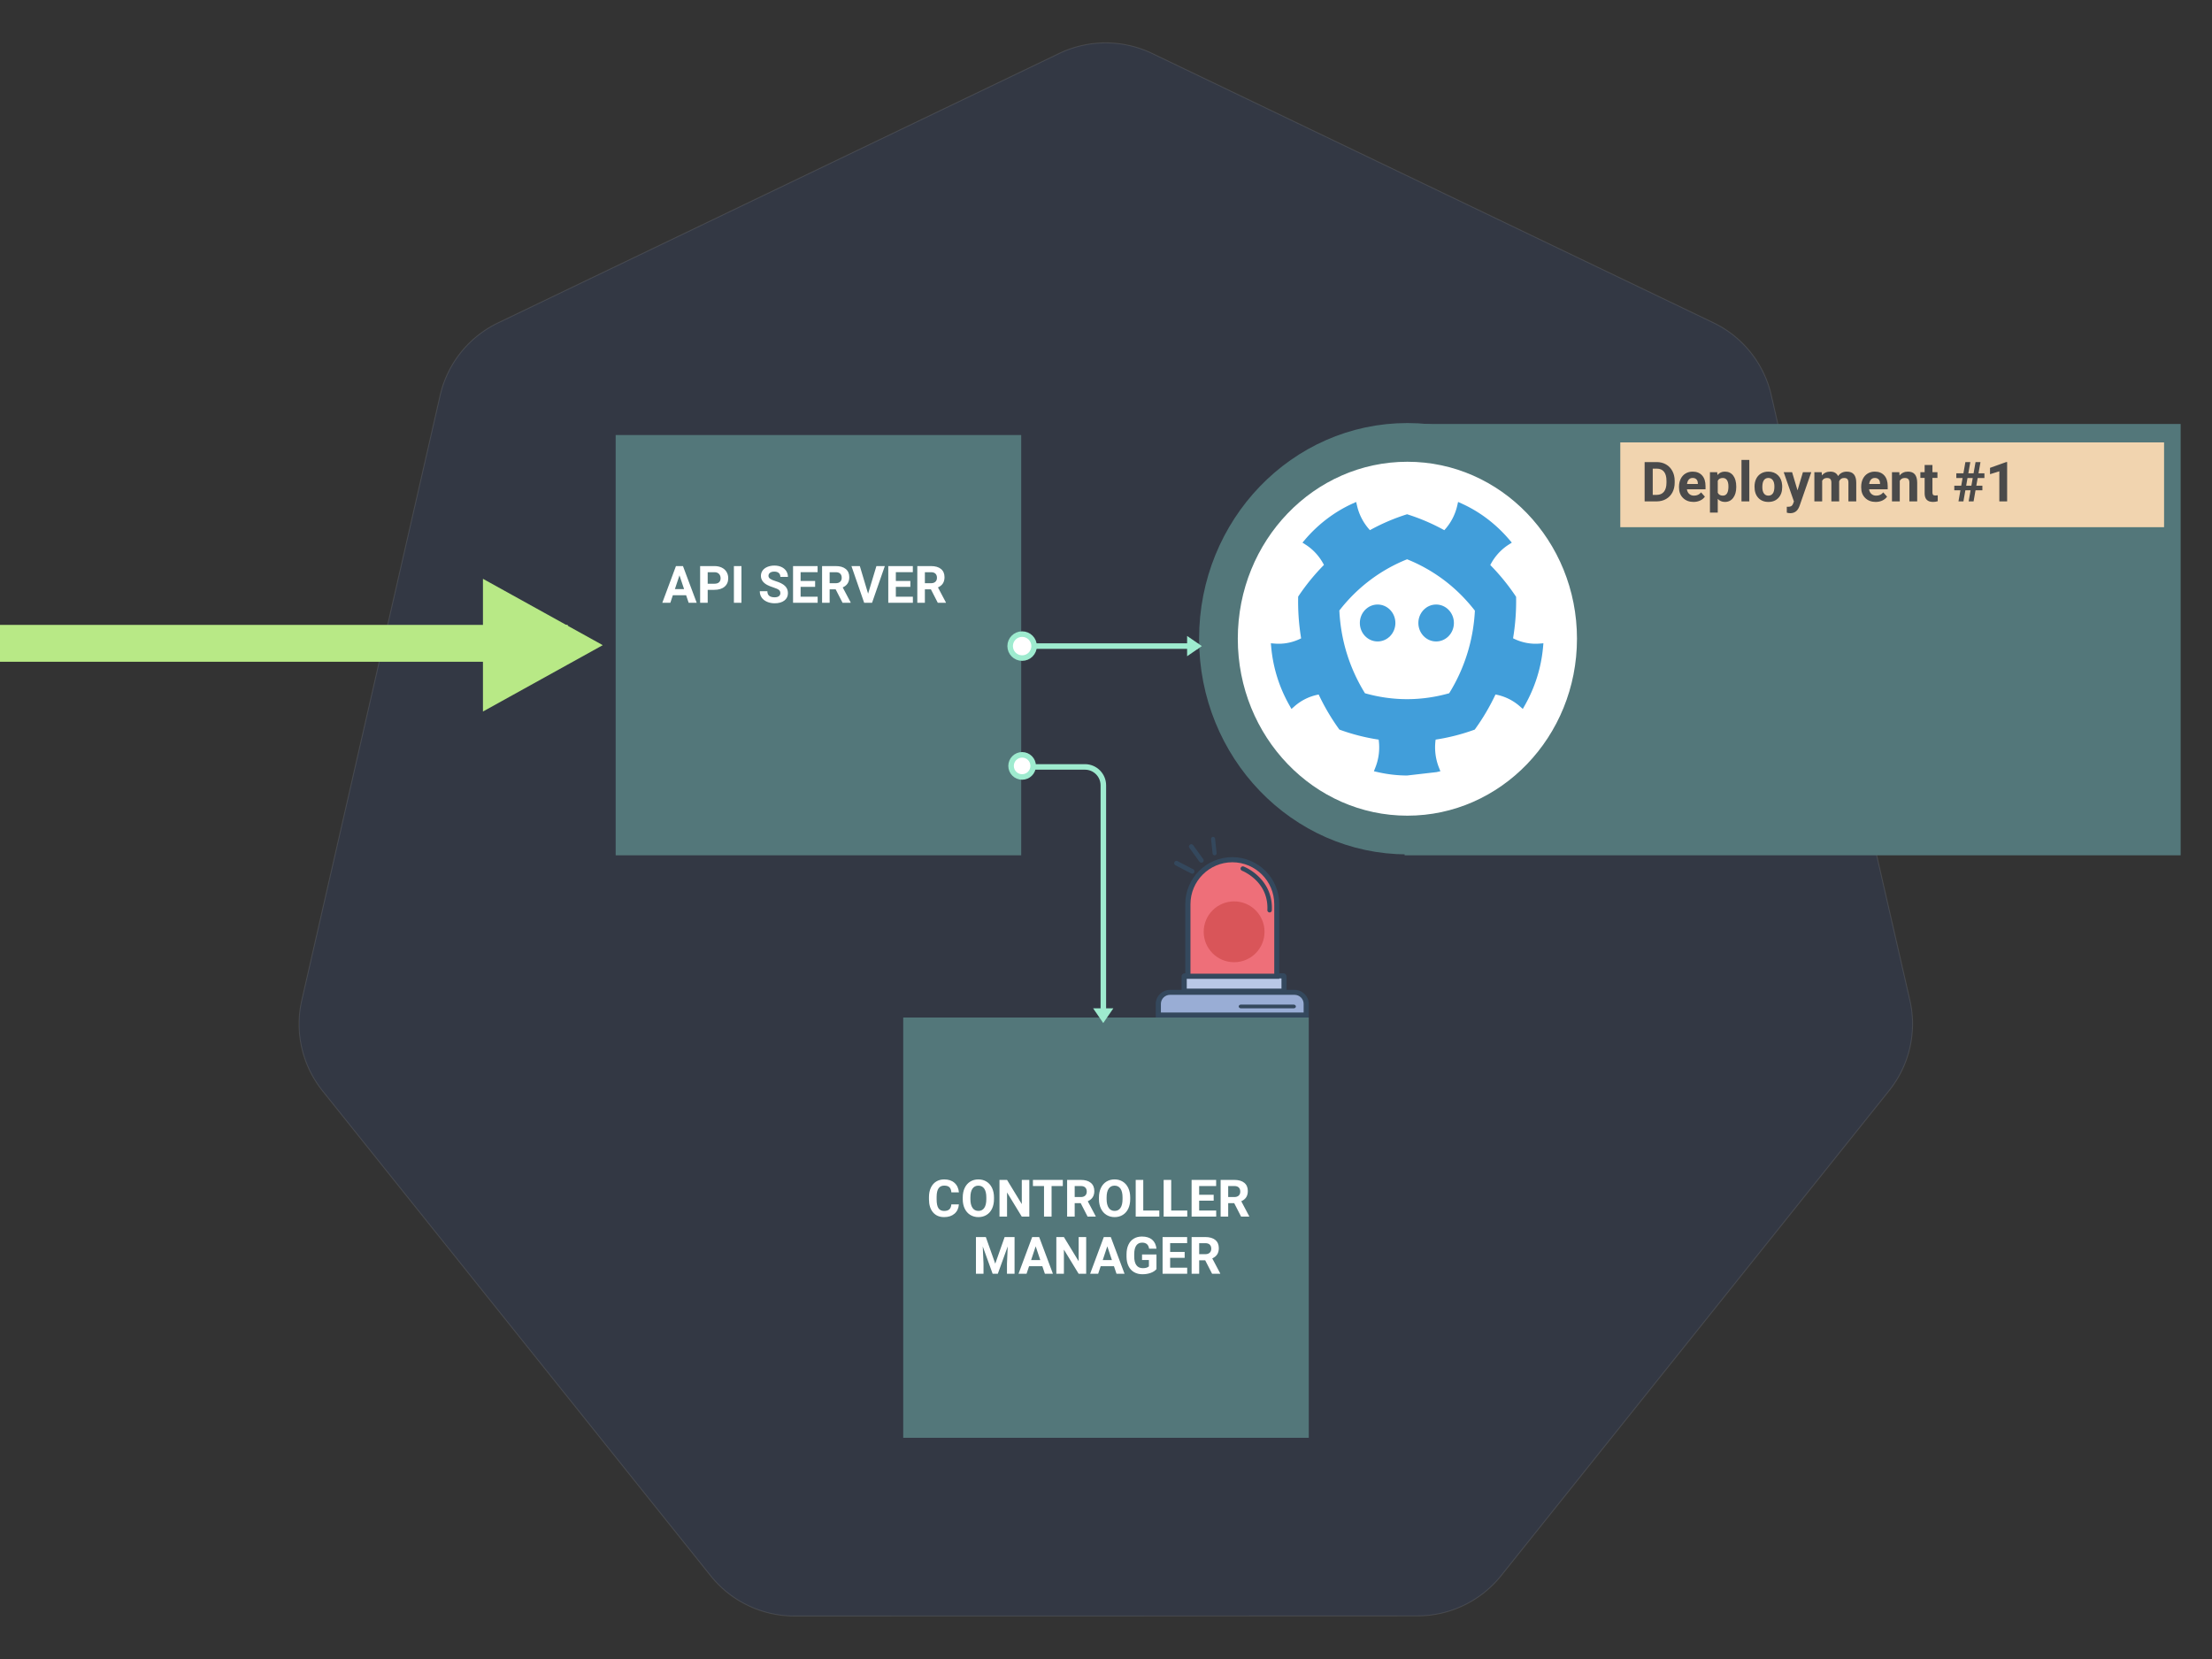 <svg viewBox="0 0 1200 900" xmlns="http://www.w3.org/2000/svg"><rect x="0" y="0" width="1200" height="900" fill="#333333" stroke="none"/><g fill="none" fill-rule="evenodd"><path d="M596.87 23.327a58.347 58.347 0 0 0-22.3 5.67L270.265 175.106c-15.955 7.656-27.543 22.137-31.485 39.342l-75.073 328.196a57.834 57.834 0 0 0 7.9 44.466 57.999 57.999 0 0 0 3.309 4.615l210.626 263.16c11.045 13.793 27.79 21.825 45.496 21.821l337.773-.078c17.7.013 34.444-8.004 45.496-21.783l210.549-263.198a57.848 57.848 0 0 0 11.247-49.08l-75.19-328.197c-3.942-17.206-15.53-31.686-31.485-39.343L625.085 28.997a58.357 58.357 0 0 0-28.215-5.67z" opacity=".1" fill="#326CE5" fill-rule="nonzero" stroke="#FFF" stroke-width=".5"></path><path fill="#53777A" d="M490 552h220v228H490z"></path><path d="M516.089 653.37h4.101q-.232 3.212-2.372 5.058-2.14 1.845-5.64 1.845-3.828 0-6.022-2.577-2.194-2.577-2.194-7.075v-1.217q0-2.87 1.011-5.058 1.012-2.188 2.892-3.357t4.368-1.169q3.446 0 5.551 1.846 2.106 1.846 2.434 5.182h-4.102q-.15-1.928-1.073-2.796-.923-.868-2.81-.868-2.05 0-3.07 1.47-1.018 1.469-1.045 4.559v1.504q0 3.226.978 4.717.977 1.49 3.083 1.49 1.9 0 2.836-.868.937-.868 1.074-2.687zm23.146-3.76v.888q0 2.94-1.039 5.154-1.039 2.215-2.973 3.418-1.935 1.203-4.437 1.203-2.475 0-4.416-1.189-1.941-1.19-3.008-3.397-1.066-2.208-1.08-5.08v-.984q0-2.94 1.06-5.175t2.994-3.431q1.934-1.197 4.423-1.197 2.488 0 4.423 1.197 1.934 1.196 2.994 3.431 1.06 2.236 1.06 5.161zm-4.156.956v-.97q0-3.131-1.121-4.758-1.121-1.627-3.2-1.627-2.064 0-3.185 1.606-1.121 1.607-1.135 4.71v.971q0 3.049 1.121 4.73 1.122 1.682 3.227 1.682 2.064 0 3.172-1.62 1.107-1.62 1.121-4.724zm23.324-10.472V660h-4.101l-7.985-13.098V660h-4.101v-19.906h4.101l7.998 13.125v-13.125h4.088zm18.17 0v3.322h-6.098V660h-4.101v-16.584h-6.016v-3.322h16.215zM590.013 660l-3.733-7.287h-3.267V660h-4.103v-19.906h7.396q3.528 0 5.442 1.572 1.914 1.572 1.914 4.443 0 2.037-.882 3.398-.882 1.36-2.673 2.167l4.307 8.135V660h-4.402zm-7-16.584v5.975h3.308q1.545 0 2.393-.787.847-.786.847-2.166 0-1.409-.8-2.215-.8-.807-2.454-.807h-3.294zm30.119 6.193v.889q0 2.94-1.04 5.154-1.038 2.215-2.973 3.418-1.935 1.203-4.437 1.203-2.474 0-4.416-1.189-1.94-1.19-3.007-3.397-1.067-2.208-1.08-5.08v-.984q0-2.94 1.06-5.175 1.059-2.235 2.993-3.431 1.935-1.197 4.423-1.197t4.423 1.197q1.935 1.196 2.994 3.431 1.06 2.236 1.06 5.161zm-4.157.957v-.97q0-3.131-1.12-4.758-1.122-1.627-3.2-1.627-2.064 0-3.185 1.606-1.121 1.607-1.135 4.71v.971q0 3.049 1.12 4.73 1.122 1.682 3.227 1.682 2.065 0 3.172-1.62 1.108-1.62 1.121-4.724zm11.239-10.472v16.611h8.709V660h-12.81v-19.906h4.1zm15.162 0v16.611h8.709V660h-12.81v-19.906h4.1zm23.037 8.066v3.213h-7.875v5.332h9.242V660h-13.344v-19.906h13.317v3.322h-9.215v4.744h7.875zM673.288 660l-3.732-7.287h-3.268V660h-4.102v-19.906h7.397q3.527 0 5.441 1.572 1.914 1.572 1.914 4.443 0 2.037-.881 3.398-.882 1.36-2.673 2.167l4.306 8.135V660h-4.402zm-7-16.584v5.975h3.309q1.544 0 2.392-.787.848-.786.848-2.166 0-1.409-.8-2.215-.8-.807-2.454-.807h-3.295zm-136.842 27.678h5.36l5.113 14.437 5.086-14.437h5.387V691h-4.116v-5.441l.41-9.393L541.315 691h-2.817l-5.36-14.82.41 9.379V691h-4.1v-19.906zM566.84 691l-1.38-4.102h-7.192L556.899 691h-4.36l7.41-19.906h3.8L571.2 691h-4.36zm-4.99-14.875l-2.475 7.451h4.977l-2.502-7.451zm27.398-5.031V691h-4.101l-7.985-13.098V691h-4.102v-19.906h4.101l7.998 13.125v-13.125h4.088zM605.694 691l-1.38-4.102h-7.192L595.755 691h-4.361l7.41-19.906h3.8L610.057 691h-4.362zm-4.99-14.875l-2.474 7.451h4.976l-2.502-7.451zm26.674 4.416v7.943q-1.107 1.327-3.13 2.058-2.024.731-4.485.731-2.584 0-4.532-1.127-1.949-1.128-3.008-3.275-1.06-2.146-1.087-5.045v-1.353q0-2.98 1.005-5.161 1.005-2.181 2.898-3.336 1.894-1.156 4.437-1.156 3.54 0 5.537 1.689 1.996 1.688 2.365 4.915h-3.992q-.274-1.71-1.21-2.502-.937-.793-2.577-.793-2.092 0-3.186 1.572-1.094 1.572-1.107 4.676v1.271q0 3.131 1.19 4.73 1.189 1.6 3.486 1.6 2.31 0 3.294-.984v-3.431h-3.732v-3.022h7.834zm15.299-1.38v3.212h-7.875v5.332h9.242V691H630.7v-19.906h13.317v3.322h-9.215v4.744h7.875zM657.552 691l-3.733-7.287h-3.267V691h-4.102v-19.906h7.397q3.527 0 5.441 1.572 1.914 1.572 1.914 4.443 0 2.037-.882 3.398-.881 1.36-2.672 2.167l4.306 8.135V691h-4.402zm-7-16.584v5.975h3.308q1.545 0 2.393-.787.848-.786.848-2.166 0-1.409-.8-2.215-.8-.807-2.454-.807h-3.295z" fill="#FFF" fill-rule="nonzero"></path><g transform="translate(627 454)" fill-rule="nonzero"><path d="M82 96H2v-5.88C2 86.725 4.82 84 8.333 84h67.285c3.512 0 6.333 2.725 6.333 6.12V96H82z" fill="#99ADD5"></path><path d="M83 98H0v-7.378C0 86.42 3.475 83 7.744 83h67.512C79.526 83 83 86.42 83 90.622V98zM2.73 95.264h77.49v-4.69c0-2.688-2.234-4.887-4.964-4.887H7.744c-2.73 0-4.964 2.199-4.964 4.886v4.69h-.05z" fill="#34485D"></path><path fill="#B9C8E6" d="M15 76h54v8H15z"></path><path d="M71 85H14v-9.296c0-.974.801-1.704 1.753-1.704h53.444c1.002 0 1.753.779 1.753 1.704V85H71zm-54.195-2.677h51.39v-5.549h-51.39v5.549z" fill="#34485D"></path><path d="M41.975 12C28.732 12 18 22.763 18 36.045V75h48V36.045C65.95 22.763 55.218 12 41.975 12z" fill="#EE6F79"></path><path d="M67 77H16V36.518C16 22.446 27.438 11 41.5 11S67 22.446 67 36.518V77zm-48.227-2.775h45.504V36.518c0-12.536-10.2-22.743-22.727-22.743-12.528 0-22.728 10.207-22.728 22.743v37.707h-.05z" fill="#34485D"></path><circle fill="#D95559" cx="42.5" cy="51.5" r="16.5"></circle><path d="M61.757 41h-.05c-.656-.05-1.21-.608-1.16-1.266.303-6.533-1.915-12.155-6.602-16.612-3.528-3.342-7.157-4.76-7.157-4.76-.605-.254-.958-.963-.706-1.57.252-.608.958-.963 1.563-.71.15.051 4.133 1.57 7.963 5.268 3.578 3.393 7.812 9.42 7.358 18.485-.05.659-.554 1.165-1.21 1.165zM31.906 10a1.103 1.103 0 0 1-1.083-1.01l-.811-7.689c-.09-.625.36-1.201.947-1.297.586-.048 1.127.384 1.218 1.009l.811 7.69c.09.624-.36 1.2-.947 1.297h-.135zM19.79 20c-.205 0-.36-.053-.565-.158l-8.53-4.437c-.616-.317-.873-1.109-.564-1.69.308-.634 1.079-.898 1.644-.58l8.53 4.436c.616.316.873 1.109.564 1.69-.154.475-.616.739-1.079.739zm4.945-6c-.413 0-.774-.201-1.032-.504l-5.47-7.556c-.413-.554-.258-1.31.31-1.712.567-.403 1.341-.252 1.754.302l5.47 7.556c.413.554.258 1.31-.31 1.713-.206.1-.464.201-.722.201zm50.058 79h-28.59c-.65 0-1.203-.458-1.203-1s.552-1 1.204-1h28.59c.651 0 1.203.458 1.203 1 .05.542-.502 1-1.204 1z" fill="#34485D"></path></g><g fill="#B8E986"><path d="M327 350l-65 36v-72z"></path><path d="M0 359v-20h308v20z"></path></g><path fill="#53777A" d="M334 236h220v228H334z"></path><path d="M373.596 327l-1.38-4.102h-7.192L363.657 327h-4.361l7.41-19.906h3.8L377.959 327h-4.362zm-4.99-14.875l-2.474 7.451h4.976l-2.502-7.451zm18.908 7.861h-3.595V327h-4.102v-19.906h7.766q2.242 0 3.944.82t2.618 2.331q.916 1.51.916 3.439 0 2.925-2.003 4.614-2.003 1.688-5.544 1.688zm-3.595-9.57v6.248h3.664q1.627 0 2.481-.766.855-.765.855-2.187 0-1.463-.862-2.365-.86-.903-2.378-.93h-3.76zm18.32-3.322V327h-4.101v-19.906h4.101zm21.096 14.683q0-1.162-.82-1.784-.82-.622-2.954-1.312-2.132-.69-3.377-1.36-3.39-1.833-3.39-4.936 0-1.614.909-2.878.91-1.265 2.611-1.976 1.702-.71 3.822-.71 2.132 0 3.8.772 1.668.772 2.591 2.18.923 1.409.923 3.2h-4.102q0-1.368-.86-2.126-.862-.76-2.42-.76-1.505 0-2.339.637-.834.635-.834 1.674 0 .971.978 1.627.977.657 2.878 1.23 3.5 1.054 5.1 2.612 1.599 1.559 1.599 3.883 0 2.584-1.955 4.054-1.955 1.47-5.264 1.47-2.297 0-4.183-.841-1.887-.841-2.878-2.304-.991-1.463-.991-3.39h4.115q0 3.294 3.937 3.294 1.463 0 2.283-.595.82-.594.82-1.66zm18.867-6.617v3.213h-7.875v5.332h9.242V327h-13.344v-19.906h13.317v3.322h-9.215v4.744h7.875zM457.077 327l-3.732-7.287h-3.268V327h-4.102v-19.906h7.397q3.527 0 5.441 1.572 1.914 1.572 1.914 4.443 0 2.037-.881 3.398-.882 1.36-2.673 2.167l4.306 8.135V327h-4.402zm-7-16.584v5.975h3.309q1.544 0 2.392-.787.848-.786.848-2.166 0-1.409-.8-2.215-.8-.807-2.454-.807h-3.295zm16.379-3.322l4.484 14.97 4.512-14.97h4.566L473.087 327h-4.28l-6.904-19.906h4.553zm27.412 8.066v3.213h-7.875v5.332h9.242V327h-13.344v-19.906h13.317v3.322h-9.215v4.744h7.875zM508.743 327l-3.732-7.287h-3.268V327h-4.102v-19.906h7.397q3.527 0 5.441 1.572 1.914 1.572 1.914 4.443 0 2.037-.881 3.398-.882 1.36-2.673 2.167l4.306 8.135V327h-4.402zm-7-16.584v5.975h3.309q1.544 0 2.392-.787.848-.786.848-2.166 0-1.409-.8-2.215-.8-.807-2.454-.807h-3.295z" fill="#FFF" fill-rule="nonzero"></path><path fill="#53777A" d="M762 230h421v234H762z"></path><g transform="translate(661 240)"><ellipse stroke="#53777A" stroke-width="21" fill="#FFF" cx="102.5" cy="106.5" rx="102.5" ry="106.5"></ellipse><g fill="#419EDA" fill-rule="nonzero"><path d="M95.991 97.964c0 5.54-4.32 10.021-9.645 10.021-5.328 0-9.637-4.48-9.637-10.021 0-5.517 4.31-10.015 9.637-10.015 5.325 0 9.645 4.498 9.645 10.015zm12.46.002c0 5.54 4.321 10.021 9.646 10.021 5.323 0 9.64-4.48 9.64-10.021 0-5.519-4.317-10.017-9.64-10.017-5.325 0-9.646 4.498-9.646 10.017z"></path><path d="M174.201 109.144c-.694.06-1.392.088-2.133.088-4.3 0-8.473-1.047-12.237-2.967a122.139 122.139 0 0 0 1.647-22.492 115.84 115.84 0 0 0-14.01-17.25c2.285-4.45 5.661-8.279 9.876-10.993l1.81-1.163-1.41-1.652c-7.267-8.502-15.939-15.075-25.77-19.535l-1.963-.886-.497 2.153a29.169 29.169 0 0 1-6.988 13.18 109.635 109.635 0 0 0-20.19-8.645 109.729 109.729 0 0 0-20.158 8.626 29.162 29.162 0 0 1-6.963-13.149l-.5-2.153-1.954.883c-9.708 4.395-18.619 11.145-25.766 19.52l-1.415 1.657 1.808 1.162c4.202 2.705 7.57 6.51 9.85 10.936a116.328 116.328 0 0 0-13.985 17.184 122.228 122.228 0 0 0 1.606 22.646c-3.746 1.902-7.895 2.938-12.167 2.938-.75 0-1.451-.029-2.133-.088l-2.124-.168.199 2.204c1.04 11.148 4.372 21.751 9.908 31.518l1.08 1.906 1.622-1.43a27.301 27.301 0 0 1 13.132-6.392 117.827 117.827 0 0 0 11.24 19.021c6.83 2.483 13.948 4.336 21.298 5.438.705 5.051.144 10.275-1.774 15.106l-.809 2.046 2.08.476c5.325 1.217 10.698 1.837 15.958 1.837l15.954-1.837 2.082-.476-.811-2.05c-1.913-4.83-2.474-10.061-1.77-15.113 7.322-1.103 14.413-2.952 21.22-5.427a117.976 117.976 0 0 0 11.25-19.039 27.42 27.42 0 0 1 13.197 6.397l1.622 1.429 1.075-1.902c5.545-9.779 8.876-20.382 9.901-31.512l.2-2.2-2.088.168zm-49.032 26.94c-7.547 2.133-15.212 3.21-22.831 3.21-7.64 0-15.296-1.076-22.85-3.21a93.6 93.6 0 0 1-9.78-21.405c-2.347-7.511-3.722-15.38-4.12-23.483 4.878-6.267 10.426-11.757 16.555-16.379a87.172 87.172 0 0 1 20.195-11.408 87.526 87.526 0 0 1 20.155 11.385c6.153 4.646 11.725 10.178 16.627 16.485-.417 8.056-1.808 15.88-4.16 23.38a93.302 93.302 0 0 1-9.79 21.426z"></path></g></g><path fill="#F1D4AF" d="M879 240h295v46H879z"></path><path d="M898.812 272h-6.607v-21.328h6.563q2.812 0 5.032 1.267 2.219 1.267 3.464 3.603 1.245 2.337 1.245 5.31v.982q0 2.974-1.223 5.288-1.223 2.315-3.45 3.589-2.226 1.274-5.024 1.289zm-.044-17.769H896.6v14.239h2.124q2.578 0 3.94-1.685 1.363-1.684 1.392-4.82v-1.127q0-3.252-1.348-4.93-1.347-1.677-3.94-1.677zm19.951 18.062q-3.486 0-5.676-2.139-2.19-2.138-2.19-5.698v-.41q0-2.388.923-4.27.922-1.882 2.614-2.9 1.692-1.019 3.86-1.019 3.252 0 5.12 2.051 1.868 2.051 1.868 5.816v1.728h-10.093q.205 1.553 1.238 2.49 1.032.938 2.614.938 2.447 0 3.824-1.773l2.08 2.33q-.953 1.347-2.579 2.102-1.625.754-3.603.754zm-.483-13.008q-1.26 0-2.044.85t-1.003 2.431h5.888v-.337q-.029-1.406-.761-2.175-.733-.769-2.08-.769zm23.671 4.717v.22q0 3.662-1.662 5.866-1.663 2.205-4.49 2.205-2.402 0-3.882-1.67v7.47h-4.233V256.15h3.926l.146 1.553q1.538-1.846 4.014-1.846 2.93 0 4.555 2.168 1.626 2.168 1.626 5.977zm-4.233-.088q0-2.212-.784-3.413-.783-1.201-2.277-1.201-1.993 0-2.74 1.523v6.49q.777 1.567 2.769 1.567 3.032 0 3.032-4.966zm11.323-14.414V272h-4.248v-22.5h4.248zm2.827 14.62v-.191q0-2.359.909-4.204.908-1.846 2.614-2.857 1.707-1.01 3.963-1.01 3.208 0 5.237 1.962 2.028 1.963 2.263 5.332l.03 1.084q0 3.648-2.037 5.852-2.036 2.205-5.464 2.205-3.428 0-5.471-2.197-2.044-2.198-2.044-5.977zm4.234.116q0 2.256.85 3.45.85 1.194 2.431 1.194 1.538 0 2.402-1.18.865-1.179.865-3.771 0-2.212-.865-3.428-.864-1.216-2.431-1.216-1.553 0-2.403 1.209-.85 1.208-.85 3.742zm16.142-8.086l2.945 9.859 2.93-9.859h4.54l-6.372 18.31-.351.836q-1.421 3.105-4.688 3.105-.923 0-1.875-.278v-3.208l.645.015q1.201 0 1.794-.367.594-.366.93-1.215l.499-1.304-5.552-15.894h4.555zm12.085 0h3.97l.132 1.773q1.685-2.066 4.556-2.066 3.061 0 4.204 2.417 1.67-2.417 4.76-2.417 2.579 0 3.838 1.502 1.26 1.501 1.26 4.519V272h-4.248v-10.107q0-1.348-.527-1.97-.528-.623-1.86-.623-1.905 0-2.637 1.816l.014 10.884h-4.233v-10.093q0-1.377-.542-1.992t-1.846-.615q-1.802 0-2.607 1.494V272h-4.234v-15.85zm33.267 16.143q-3.486 0-5.676-2.139-2.19-2.138-2.19-5.698v-.41q0-2.388.923-4.27.922-1.882 2.614-2.9 1.692-1.019 3.86-1.019 3.252 0 5.12 2.051 1.868 2.051 1.868 5.816v1.728h-10.093q.205 1.553 1.238 2.49 1.032.938 2.614.938 2.447 0 3.824-1.773l2.08 2.33q-.953 1.347-2.579 2.102-1.625.754-3.603.754zm-.483-13.008q-1.26 0-2.044.85t-1.003 2.431h5.888v-.337q-.029-1.406-.761-2.175-.733-.769-2.08-.769zm9.316-3.135h3.984l.132 1.831q1.7-2.124 4.556-2.124 2.52 0 3.75 1.48t1.26 4.424V272h-4.234v-10.137q0-1.347-.586-1.955-.586-.608-1.948-.608-1.787 0-2.68 1.523V272h-4.234v-15.85zm17.725-3.896h4.233v3.896h2.71v3.106h-2.71v7.91q0 .879.337 1.26.337.38 1.289.38.703 0 1.245-.102v3.208q-1.245.381-2.563.381-4.454 0-4.541-4.497v-8.54h-2.315v-3.106h2.315v-3.896zM1067.972 272l1.055-6.006h-2.828l-1.054 6.006h-2.68l1.054-6.006h-3.325v-2.52h3.764l.733-4.16h-3.399v-2.548h3.853l1.07-6.094h2.665l-1.07 6.094h2.843l1.069-6.094h2.68l-1.069 6.094h3.208v2.548h-3.662l-.732 4.16h3.281v2.52h-3.72l-1.055 6.006h-2.681zm-.615-12.686l-.718 4.16h2.827l.732-4.16h-2.841zm21.504-8.671V272h-4.234v-16.318l-5.054 1.567v-3.442l8.833-3.164h.455z" fill="#4A4A4A" fill-rule="nonzero"></path><g transform="translate(554 343)" fill-rule="nonzero"><path fill="#9EEBCF" d="M0 6h96v3H0z"></path><circle stroke="#9EEBCF" stroke-width="3" fill="#FFF" cx=".5" cy="7.5" r="6.5"></circle><path fill="#9EEBCF" d="M98 7.5L90 13V2z"></path></g><g transform="translate(554 415)"><path d="M.011 1.045h34.55c5.522 0 10 4.477 10 10v125.97" stroke="#9EEBCF" stroke-width="3"></path><circle stroke="#9EEBCF" stroke-width="3" fill="#FFF" cx=".5" cy=".5" r="6"></circle><path fill="#9EEBCF" d="M44.5 140l-5.5-8h11z"></path></g></g></svg>